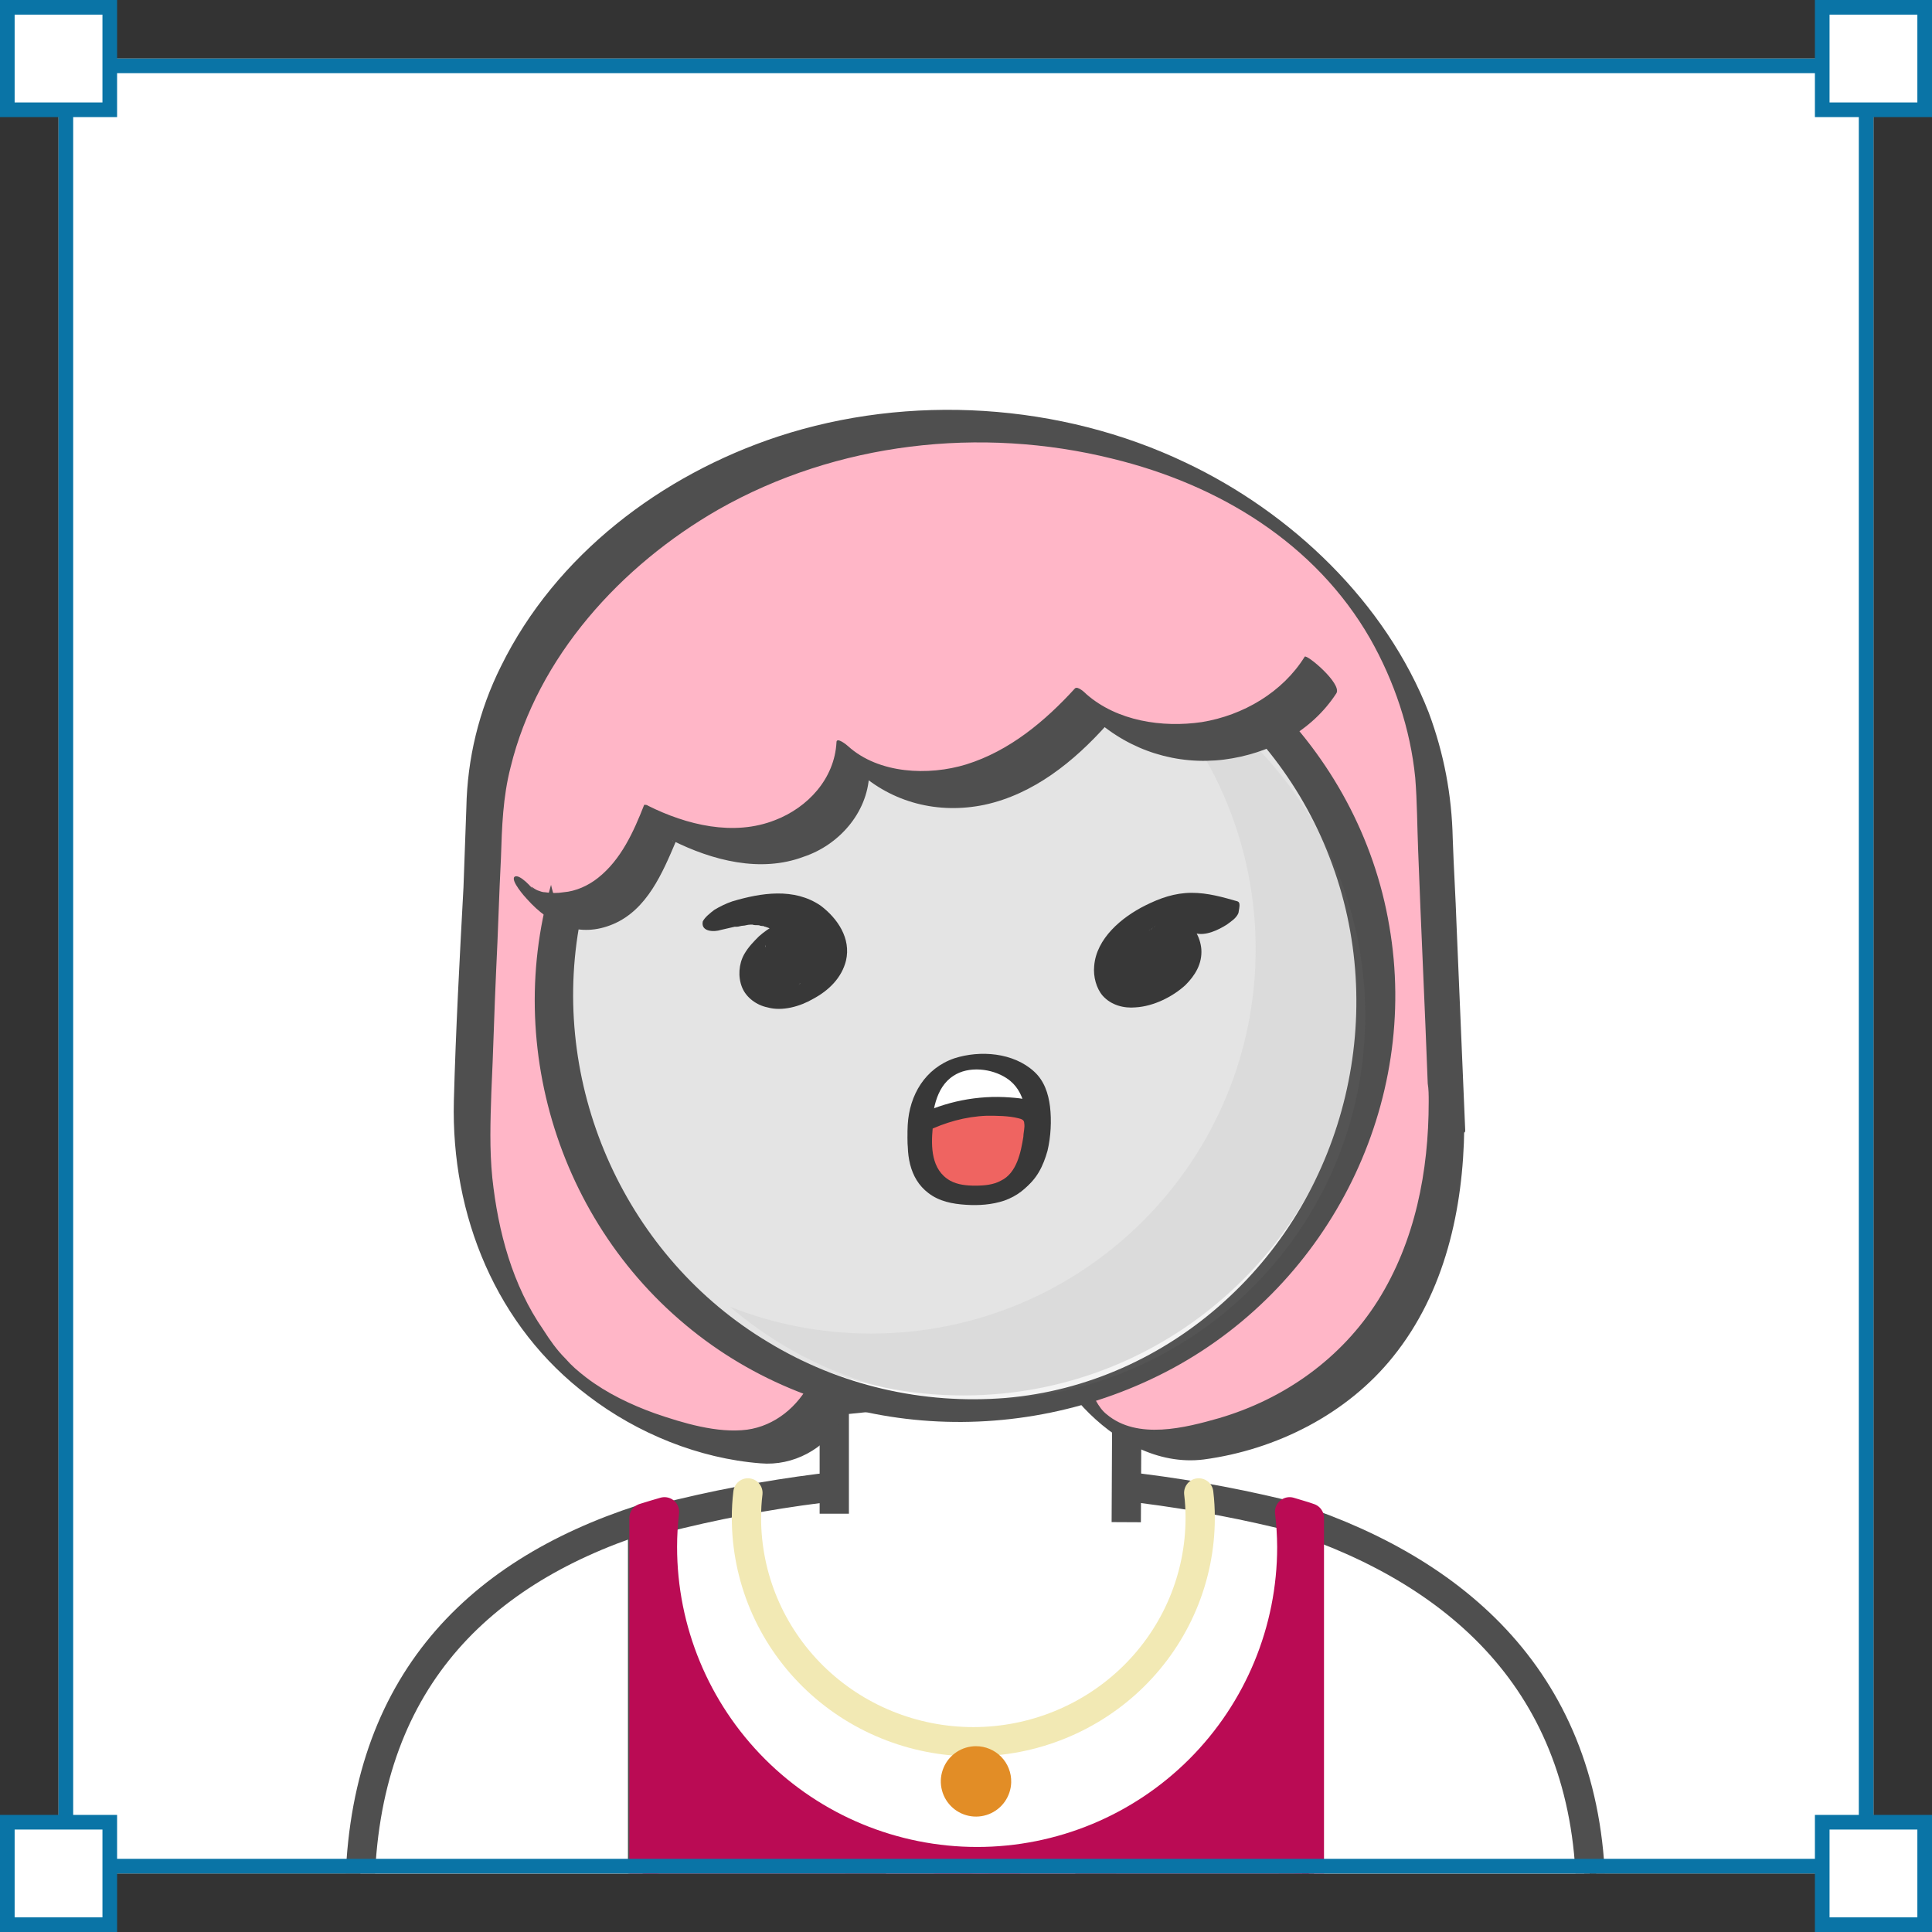<svg width="132" height="132" viewBox="0 0 132 132" fill="none" xmlns="http://www.w3.org/2000/svg">
<rect x="0" y="0" width="132" height="132" fill="#333333" stroke="none"/>
<g clip-path="url(#clip0_802_2388)">
<rect x="4" y="4" width="124" height="124" fill="white"/>
<path d="M24.583 129.79C24.583 131.18 24.653 141.4 24.793 142.79H43.903V103.79C32.293 107.54 24.583 115.44 24.583 129.79Z" fill="white" stroke="#4F4F4F" stroke-width="2" stroke-linecap="round" stroke-linejoin="round"/>
<path d="M108.693 129.79C108.693 115.43 100.993 107.54 89.373 103.71V142.71H108.483C108.583 141.44 108.693 131.18 108.693 129.79Z" fill="white" stroke="black" stroke-width="0.81" stroke-linecap="round" stroke-linejoin="round"/>
<path d="M108.693 129.79C108.693 115.43 100.993 107.54 89.373 103.71V142.71H108.483C108.583 141.44 108.693 131.18 108.693 129.79Z" stroke="black" stroke-width="0.08" stroke-linecap="round" stroke-linejoin="round"/>
<path d="M108.693 129.79C108.693 115.43 99.993 107.54 88.373 103.71V142.71H108.483C108.583 141.44 108.693 131.18 108.693 129.79Z" stroke="#4F4F4F" stroke-width="2" stroke-linecap="round" stroke-linejoin="round"/>
<path d="M66.995 129C72.831 129 78.428 126.608 82.555 122.35C86.682 118.092 89 112.317 89 106.296C88.995 105.448 88.944 104.601 88.846 103.759C74.497 100.08 59.493 100.08 45.143 103.759C45.049 104.601 45.001 105.448 45 106.296C45 112.315 47.317 118.089 51.441 122.346C55.566 126.604 61.16 128.997 66.995 129Z" fill="white" stroke="#4F4F4F" stroke-width="2" stroke-linecap="round" stroke-linejoin="round"/>
<path d="M51.1 102C51.031 102.567 50.998 103.138 51 103.71C51 105.718 51.401 107.706 52.18 109.561C52.959 111.416 54.101 113.102 55.54 114.522C56.979 115.941 58.688 117.068 60.569 117.836C62.449 118.605 64.465 119 66.5 119C68.535 119 70.551 118.605 72.431 117.836C74.312 117.068 76.021 115.941 77.46 114.522C78.899 113.102 80.041 111.416 80.82 109.561C81.599 107.706 82 105.718 82 103.71C82.002 103.138 81.969 102.567 81.9 102" stroke="#F2E9B4" stroke-width="2" stroke-linecap="round" stroke-linejoin="round"/>
<path d="M68.683 121.76C68.673 122.153 68.547 122.535 68.322 122.857C68.096 123.179 67.781 123.428 67.414 123.572C67.048 123.715 66.648 123.748 66.263 123.665C65.878 123.582 65.527 123.388 65.252 123.106C64.977 122.825 64.792 122.468 64.719 122.082C64.645 121.695 64.688 121.296 64.841 120.933C64.993 120.571 65.249 120.261 65.577 120.044C65.905 119.826 66.29 119.71 66.683 119.71C66.95 119.71 67.214 119.763 67.46 119.867C67.706 119.97 67.929 120.122 68.115 120.313C68.302 120.504 68.448 120.731 68.545 120.979C68.643 121.228 68.69 121.493 68.683 121.76Z" fill="#E28D26" stroke="#E28D26" stroke-width="0.81" stroke-linecap="round" stroke-linejoin="round"/>
<path d="M76.949 104L77 93.531V91C71.126 94.121 61.634 95.288 57 95.694V103.422" fill="white"/>
<path d="M76.949 104L77 93.531V91C71.126 94.121 61.634 95.288 57 95.694V103.422" stroke="#4F4F4F" stroke-width="2" stroke-miterlimit="10"/>
<path d="M88.11 103.29C88.205 104.086 88.255 104.888 88.26 105.69C88.26 111.392 85.995 116.861 81.963 120.893C77.931 124.925 72.462 127.19 66.76 127.19C61.058 127.19 55.589 124.925 51.557 120.893C47.525 116.861 45.26 111.392 45.26 105.69C45.261 104.888 45.308 104.086 45.4 103.29C44.93 103.43 44.46 103.56 44 103.71V142.71H89.46V103.71C89.05 103.56 88.58 103.44 88.11 103.29Z" fill="#BA0B54" stroke="#BA0B54" stroke-width="2" stroke-linecap="round" stroke-linejoin="round"/>
<path d="M98.861 76.266C98.861 87.696 93.409 96.694 81.455 98.731C78.367 99.256 75.28 97.745 73.704 94.987L64.442 78.566L56.494 95.578C55.444 97.811 53.079 99.125 50.648 98.862C37.906 97.22 32.257 88.024 32.257 76.201L33.111 56.101C33.111 43.096 46.773 29.171 65.559 29.171C85.856 29.171 98.007 43.161 98.007 56.167L98.861 76.266Z" fill="#FFB6C7"/>
<path d="M97.613 75.281C97.613 80.01 96.694 84.805 94.132 88.878C91.636 92.819 87.76 95.578 83.294 96.891C80.995 97.548 77.711 98.402 75.609 96.629C75.017 96.169 74.689 95.315 74.361 94.658C72.784 91.834 71.208 89.075 69.631 86.251C68.318 83.952 67.004 81.653 65.756 79.354C65.625 79.091 63.588 76.923 63.326 77.449C61.421 81.521 59.516 85.594 57.611 89.666C56.889 91.243 56.166 92.819 55.378 94.395C54.524 96.103 52.947 97.417 51.043 97.68C49.006 97.942 46.642 97.22 44.737 96.563C43.095 95.972 41.453 95.184 40.073 94.133C39.482 93.673 39.088 93.344 38.628 92.819C38.037 92.228 37.577 91.571 37.117 90.849C35.016 87.827 34.03 84.149 33.636 80.47C33.439 78.5 33.505 76.595 33.571 74.624C33.702 71.866 33.768 69.107 33.899 66.282C34.03 63.721 34.096 61.159 34.227 58.597C34.293 56.495 34.359 54.459 34.884 52.423C36.723 44.869 42.438 38.629 49.072 34.819C57.151 30.222 67.004 29.105 76.003 31.338C83.294 33.112 89.862 37.118 93.606 43.621C95.248 46.511 96.365 49.796 96.694 53.145C96.825 54.788 96.825 56.43 96.891 58.072C97.088 63.392 97.35 68.713 97.547 74.033C97.613 74.427 97.613 74.821 97.613 75.281C97.613 75.872 98.533 76.529 98.927 76.858C99.058 76.923 100.109 77.712 100.109 77.252C99.912 72.588 99.715 67.925 99.518 63.261C99.452 61.29 99.321 59.254 99.255 57.284C99.189 54.328 98.664 51.503 97.613 48.679C94.657 41.125 88.22 35.017 80.995 31.601C72.456 27.529 62.143 26.872 53.145 29.828C45.197 32.455 37.971 37.907 34.227 45.526C32.717 48.548 31.928 51.832 31.863 55.182C31.797 57.021 31.731 58.794 31.666 60.634C31.403 65.494 31.14 70.355 31.009 75.216C30.812 83.032 33.899 90.651 40.205 95.381C43.555 97.942 47.758 99.65 51.962 99.979C54.196 100.176 56.363 98.993 57.48 97.088C57.742 96.563 58.005 96.038 58.202 95.512C60.501 90.651 62.734 85.725 65.034 80.864C65.231 80.47 65.428 80.01 65.625 79.616C64.836 78.96 64.048 78.368 63.194 77.712C66.084 82.835 68.975 87.958 71.865 93.016C72.522 94.133 73.178 95.249 74.032 96.169C76.134 98.402 79.09 100.11 82.243 99.716C87.169 99.059 92.03 96.629 95.183 92.688C98.73 88.287 99.978 82.572 100.043 77.055C100.043 76.464 99.124 75.807 98.73 75.478C98.664 75.544 97.613 74.821 97.613 75.281Z" fill="#4F4F4F"/>
<path d="M65.822 95.841C81.022 95.841 93.344 83.519 93.344 68.319C93.344 53.119 81.022 40.797 65.822 40.797C50.622 40.797 38.3 53.119 38.3 68.319C38.3 83.519 50.622 95.841 65.822 95.841Z" fill="#E4E4E4" stroke="white" stroke-miterlimit="10"/>
<path d="M94.92 63.261C92.884 51.175 82.9 41.519 70.814 39.746C69.368 39.549 67.924 39.417 66.478 39.417C54.458 39.483 43.095 46.511 38.562 57.809C33.965 69.238 37.38 82.638 46.839 90.52C56.1 98.271 69.566 99.19 80.141 93.476C90.913 87.63 97.022 75.347 94.92 63.261ZM39.548 63.392C41.387 52.554 50.057 43.227 61.027 41.322C62.472 41.06 63.917 40.994 65.362 40.928C76.528 41.06 86.841 48.088 90.847 58.597C94.92 69.107 92.03 81.39 83.622 88.944C79.484 92.688 74.229 95.052 68.712 95.512C63.063 95.972 57.348 94.658 52.488 91.702C42.832 85.922 37.643 74.493 39.548 63.392ZM65.362 40.074C66.938 40.074 68.515 40.206 70.025 40.534C68.843 40.403 67.661 40.271 66.544 40.271C59.516 40.337 52.75 42.833 47.496 47.168C51.174 43.753 55.837 41.322 60.961 40.468C62.406 40.206 63.851 40.074 65.362 40.074Z" fill="#4F4F4F"/>
<g opacity="0.3">
<path opacity="0.3" d="M76.66 44.935C82.243 49.73 85.79 56.889 85.79 64.837C85.79 79.354 74.032 91.111 59.516 91.111C56.1 91.111 52.816 90.454 49.86 89.272C54.458 93.213 60.436 95.643 67.004 95.643C81.52 95.643 93.278 83.886 93.278 69.37C93.278 58.269 86.381 48.745 76.66 44.935Z" fill="#828282"/>
</g>
<path d="M71.996 35.082C78.039 36.264 82.44 38.301 86.118 42.636C87.957 44.803 89.708 45.373 88 48C86.555 50.233 76.5 52.5 76.003 49.102C75 50.5 60.5 57 58.202 51.635C56.363 56.364 48.449 59.95 45.5 56C45.303 58.759 44.343 60.502 42.241 62.079C39.416 64.18 37.906 62.735 37.512 59.648C36.855 53.54 40.073 47.759 44.212 43.096C51.108 35.476 60.633 32.849 71.996 35.082Z" fill="#FFB6C7"/>
<path d="M36.001 61.422C37.577 63.195 39.613 64.115 41.912 63.13C44.211 62.144 45.262 59.648 46.182 57.481C46.116 57.481 45.985 57.481 45.919 57.415C48.678 58.794 51.962 59.648 54.918 58.532C57.283 57.743 59.253 55.576 59.385 52.949C59.122 52.883 58.859 52.752 58.596 52.686C60.961 54.853 64.114 55.642 67.267 54.985C70.617 54.262 73.375 52.029 75.609 49.533C75.346 49.402 75.083 49.27 74.82 49.139C77.251 51.306 80.403 52.292 83.622 51.898C86.709 51.504 89.599 49.993 91.307 47.365C91.701 46.709 89.271 44.672 89.14 44.869C87.629 47.3 84.936 48.876 82.111 49.336C79.418 49.73 76.331 49.27 74.229 47.431C74.163 47.365 73.638 46.84 73.441 47.037C71.405 49.27 68.974 51.306 66.019 52.226C63.457 53.014 60.041 52.883 57.939 50.978C57.874 50.912 57.151 50.321 57.151 50.715C57.02 53.211 55.181 55.182 52.947 56.036C50.123 57.152 46.904 56.364 44.277 55.05C44.211 54.985 44.08 54.985 44.014 54.985C43.292 56.824 42.438 58.729 40.861 59.977C40.205 60.502 39.351 60.896 38.497 60.962C38.103 61.028 37.643 61.028 37.249 60.962C37.052 60.962 36.92 60.896 36.723 60.831C36.395 60.699 36.066 60.305 36.526 60.896C36.395 60.699 35.475 59.648 35.147 59.911C34.884 60.174 35.869 61.291 36.001 61.422Z" fill="#4F4F4F"/>
<path d="M49.247 63.536C49.537 63.464 49.899 63.392 50.189 63.319C50.334 63.319 50.334 63.319 50.189 63.319C50.262 63.319 50.334 63.319 50.334 63.319C50.479 63.319 50.624 63.247 50.769 63.247C50.914 63.247 51.059 63.174 51.276 63.174C51.349 63.174 51.421 63.174 51.494 63.174C51.639 63.174 51.639 63.174 51.421 63.174C51.566 63.247 51.856 63.174 51.929 63.247C52.001 63.247 52.291 63.319 52.074 63.247C52.146 63.247 52.218 63.319 52.291 63.319C52.508 63.392 52.726 63.464 52.871 63.609C53.233 63.826 53.596 64.044 53.885 64.334C53.813 64.261 53.813 64.261 53.74 64.189C54.248 64.696 54.683 65.348 54.828 66.073C54.828 66.001 54.828 65.928 54.828 65.856C54.828 66.073 54.9 66.29 54.828 66.508C54.828 66.58 54.828 66.653 54.828 66.725C54.828 66.798 54.755 67.088 54.828 66.87C54.755 66.943 54.755 67.088 54.683 67.16C54.683 67.16 54.683 67.233 54.61 67.233C54.538 67.378 54.538 67.305 54.683 67.16C54.683 67.233 54.61 67.233 54.61 67.305C54.828 67.16 54.828 67.088 54.683 67.16C54.538 67.305 54.61 67.233 54.828 67.015C55.117 66.87 55.19 66.798 55.045 66.87C54.9 66.943 54.973 66.87 55.335 66.725C55.19 66.798 55.263 66.798 55.552 66.653C55.19 66.725 55.842 66.653 55.552 66.653C55.48 66.653 55.48 66.653 55.407 66.653C55.335 66.653 55.335 66.653 55.552 66.653H55.263C55.19 66.653 55.19 66.653 55.117 66.653C55.263 66.653 55.263 66.725 55.117 66.653C55.045 66.653 54.973 66.58 54.9 66.58C54.683 66.508 54.538 66.363 54.393 66.218C54.465 66.29 54.465 66.29 54.538 66.363C54.248 66.073 54.03 65.711 53.958 65.276C53.958 65.348 53.958 65.421 53.958 65.493C53.958 65.276 53.885 65.058 53.958 64.841C53.958 64.769 53.958 64.624 54.03 64.551C54.03 64.479 54.03 64.479 54.03 64.551C54.03 64.479 54.103 64.479 54.103 64.406L54.248 64.116C54.103 64.261 54.103 64.261 54.175 64.189C54.175 64.116 54.248 64.116 54.248 64.044C54.103 64.189 54.03 64.261 54.175 64.189C54.03 64.334 53.885 64.406 53.668 64.551C53.306 64.769 52.943 64.841 52.508 64.841C52.364 64.769 52.364 64.769 52.436 64.841C52.364 64.769 52.364 64.769 52.291 64.696V64.769C52.291 64.696 52.291 64.624 52.291 64.551C52.364 64.841 52.146 65.131 52.074 65.421C52.001 65.783 52.001 66.073 52.074 66.436C52.218 67.015 52.653 67.45 53.306 67.523C53.668 67.595 54.103 67.45 54.393 67.305C54.828 67.16 55.263 66.87 55.552 66.58C55.915 66.218 56.422 65.566 55.625 65.421C55.77 65.421 55.697 65.421 55.552 65.421C55.48 65.348 55.407 65.348 55.407 65.276C55.48 65.348 55.48 65.348 55.552 65.421C55.335 65.203 55.263 64.986 55.19 64.769C55.19 64.841 55.19 64.913 55.19 64.986C55.117 64.479 55.263 64.044 55.407 63.536C55.552 62.884 54.9 62.667 54.32 62.739C53.378 62.884 52.508 63.392 51.856 63.971C51.494 64.334 51.131 64.696 50.842 65.203C50.479 65.856 50.407 66.725 50.697 67.45C50.986 68.175 51.711 68.682 52.436 68.827C53.451 69.117 54.683 68.755 55.552 68.247C56.639 67.668 57.509 66.798 57.799 65.638C58.161 64.116 57.219 62.739 56.06 61.87C54.248 60.638 52.001 61 50.044 61.58C49.609 61.725 49.175 61.942 48.812 62.16C48.522 62.377 48.16 62.667 48.015 62.957C47.87 63.681 48.812 63.681 49.247 63.536Z" fill="#383838"/>
<path d="M84.542 61.58C83.528 61.29 82.513 61 81.426 61C80.266 61 79.252 61.362 78.237 61.87C76.643 62.667 74.903 64.116 74.758 66.001C74.686 66.725 74.903 67.523 75.338 68.03C75.918 68.682 76.788 68.9 77.585 68.827C78.817 68.755 80.121 68.103 80.991 67.305C81.643 66.653 82.151 65.856 82.078 64.841C82.006 64.044 81.571 63.174 80.774 62.884C79.759 62.45 78.455 63.102 77.73 63.754C77.367 64.116 77.078 64.479 77.222 64.986C77.295 65.276 77.367 65.566 77.44 65.783C77.44 65.711 77.44 65.638 77.44 65.566C77.44 65.783 77.512 66.001 77.44 66.291C77.44 66.363 77.44 66.363 77.44 66.291C77.44 66.363 77.44 66.363 77.367 66.436C77.295 66.508 77.367 66.508 77.44 66.363C77.875 65.928 78.455 65.638 79.107 65.493C78.31 65.638 77.367 66.001 76.86 66.725C76.715 66.943 76.498 67.16 76.643 67.45C76.788 67.668 77.15 67.668 77.367 67.668C78.165 67.523 78.889 67.233 79.542 66.725C79.904 66.436 80.339 66.073 80.556 65.566C80.846 64.841 80.629 64.116 80.411 63.319C80.411 63.392 80.411 63.464 80.411 63.537C80.411 63.392 80.411 63.392 80.339 63.537C80.194 63.682 80.049 63.899 79.904 64.044C79.904 64.044 79.904 64.044 79.977 63.971C79.759 64.116 79.469 64.334 79.252 64.479H79.324C79.034 64.624 78.745 64.696 78.455 64.841C78.382 64.841 77.947 64.986 77.875 64.914C77.875 64.986 78.02 64.986 78.02 64.986C78.092 65.059 78.237 65.131 78.31 65.204C78.237 65.131 78.237 65.131 78.165 65.059C78.527 65.421 78.745 65.783 78.817 66.291C78.817 66.218 78.817 66.146 78.817 66.073C78.817 66.218 78.889 66.436 78.817 66.581C78.817 66.653 78.817 66.798 78.745 66.87C78.745 66.943 78.672 67.088 78.745 66.943C78.672 67.015 78.672 67.16 78.6 67.233C78.455 67.45 78.745 67.015 78.6 67.233C78.527 67.378 78.527 67.305 78.672 67.16C78.527 67.305 78.6 67.233 78.817 67.015C78.672 67.088 78.745 67.088 79.034 66.87C78.889 66.943 78.962 66.943 79.107 66.87C79.252 66.798 79.324 66.798 79.179 66.798C79.469 66.725 79.542 66.653 79.397 66.725C79.107 66.798 79.759 66.653 79.469 66.725C79.179 66.725 79.687 66.725 79.469 66.725C79.397 66.725 79.324 66.725 79.179 66.725C79.107 66.725 79.107 66.725 79.034 66.725C79.179 66.725 79.179 66.798 79.034 66.725C78.962 66.725 78.889 66.653 78.817 66.653C78.672 66.581 78.527 66.436 78.382 66.363C78.455 66.436 78.455 66.436 78.527 66.508C78.165 66.146 78.02 65.711 77.875 65.276C77.875 65.349 77.875 65.421 77.875 65.493C77.802 65.204 77.802 64.914 77.875 64.624C77.875 64.551 77.875 64.479 77.947 64.406C77.947 64.334 78.02 64.261 77.947 64.406C78.02 64.261 78.092 64.116 78.165 63.971L78.31 63.754C78.31 63.754 78.092 63.971 78.31 63.754C78.382 63.682 78.382 63.682 78.455 63.609C78.527 63.537 78.672 63.319 78.527 63.537C78.31 63.682 78.527 63.537 78.6 63.464C78.672 63.392 78.745 63.392 78.817 63.319C78.382 63.827 78.817 63.247 78.962 63.247C78.889 63.247 78.527 63.537 78.817 63.319C78.889 63.247 79.107 63.174 78.817 63.319C78.527 63.464 78.817 63.319 78.889 63.319C79.179 63.174 78.745 63.319 78.745 63.392C78.817 63.319 78.889 63.319 78.962 63.319C79.252 63.247 78.6 63.392 78.889 63.319C78.962 63.319 79.034 63.319 79.107 63.319H79.179C79.324 63.319 79.252 63.319 79.107 63.319C79.179 63.247 79.614 63.319 79.687 63.392C79.904 63.392 80.121 63.464 80.339 63.464C80.774 63.537 81.209 63.609 81.643 63.754C82.368 63.971 83.238 63.537 83.818 63.174C84.108 62.957 84.47 62.739 84.615 62.377C84.687 61.942 84.76 61.652 84.542 61.58Z" fill="#383838"/>
<path d="M66.226 81.633C66.794 81.633 67.306 81.576 67.818 81.462C68.5 81.348 69.125 81.121 69.637 80.609C70.945 79.415 71.058 76.743 70.774 75.094C70.319 72.706 67.363 71.967 65.259 72.706C62.928 73.559 62.53 76.459 62.871 78.676C63.042 79.586 63.44 80.439 64.179 80.95C64.747 81.462 65.487 81.633 66.226 81.633Z" fill="white"/>
<path d="M65.941 82.201C67.305 82.201 68.784 81.974 69.921 81.235C70.831 80.609 71.285 79.643 71.57 78.619C71.797 77.653 71.854 76.573 71.74 75.606C71.626 74.696 71.342 73.843 70.66 73.218C69.239 71.91 66.964 71.74 65.202 72.308C63.212 72.991 62.132 74.81 62.018 76.857C61.961 77.994 62.018 79.188 62.529 80.211C63.155 81.576 64.463 82.144 65.941 82.201C66.282 82.201 66.85 82.088 67.021 81.746C67.192 81.405 66.85 81.178 66.566 81.178C65.543 81.121 64.69 80.78 64.178 79.87C63.78 79.131 63.667 78.278 63.667 77.425C63.667 76.061 63.894 74.298 65.145 73.502C66.168 72.82 67.76 72.991 68.784 73.673C70.091 74.526 70.205 76.231 70.091 77.653C70.034 78.506 69.807 79.472 69.295 80.154C68.67 81.007 67.476 81.178 66.509 81.121C66.111 81.121 65.6 81.235 65.429 81.576C65.259 81.917 65.6 82.201 65.941 82.201Z" fill="#383838"/>
<path d="M62.928 76.8C65.032 75.72 67.476 75.379 69.751 75.777C70.149 75.834 70.547 75.947 70.774 76.345C70.888 76.573 70.888 76.914 70.831 77.141C70.66 78.506 70.376 79.984 69.353 80.837C68.443 81.633 67.192 81.69 65.998 81.633C65.259 81.576 64.463 81.349 63.895 80.837C62.814 79.87 62.757 78.392 62.928 77.084" fill="#EF6461"/>
<path d="M63.269 77.312C64.576 76.686 65.941 76.288 67.419 76.231C68.101 76.231 68.897 76.231 69.58 76.402C69.807 76.459 69.978 76.516 69.978 76.743C70.034 77.027 69.921 77.368 69.921 77.653C69.75 78.733 69.466 80.154 68.386 80.666C67.874 80.951 67.249 81.007 66.623 81.007C66.055 81.007 65.429 80.951 64.917 80.666C63.61 79.927 63.61 78.335 63.723 77.084C63.837 76.174 62.132 76.402 62.075 77.198C61.904 78.733 62.075 80.496 63.439 81.519C64.178 82.088 65.088 82.258 65.998 82.315C66.85 82.372 67.76 82.315 68.613 82.031C70.376 81.405 71.228 79.927 71.57 78.165C71.683 77.425 71.968 76.402 71.456 75.776C70.887 75.151 69.807 75.037 69.011 74.981C66.794 74.81 64.576 75.265 62.643 76.231C62.359 76.402 62.018 76.8 62.245 77.141C62.416 77.539 62.984 77.482 63.269 77.312Z" fill="#383838"/>
</g>
<rect x="4.5" y="4.5" width="123" height="123" stroke="#0A74A6"/>
<rect x="0.5" y="0.5" width="7" height="7" fill="white" stroke="#0A74A6"/>
<rect x="0.5" y="124.5" width="7" height="7" fill="white" stroke="#0A74A6"/>
<rect x="124.5" y="0.5" width="7" height="7" fill="white" stroke="#0A74A6"/>
<rect x="124.5" y="124.5" width="7" height="7" fill="white" stroke="#0A74A6"/>
<defs>
<clipPath id="clip0_802_2388">
<rect x="4" y="4" width="124" height="124" fill="white"/>
</clipPath>
</defs>
</svg>
